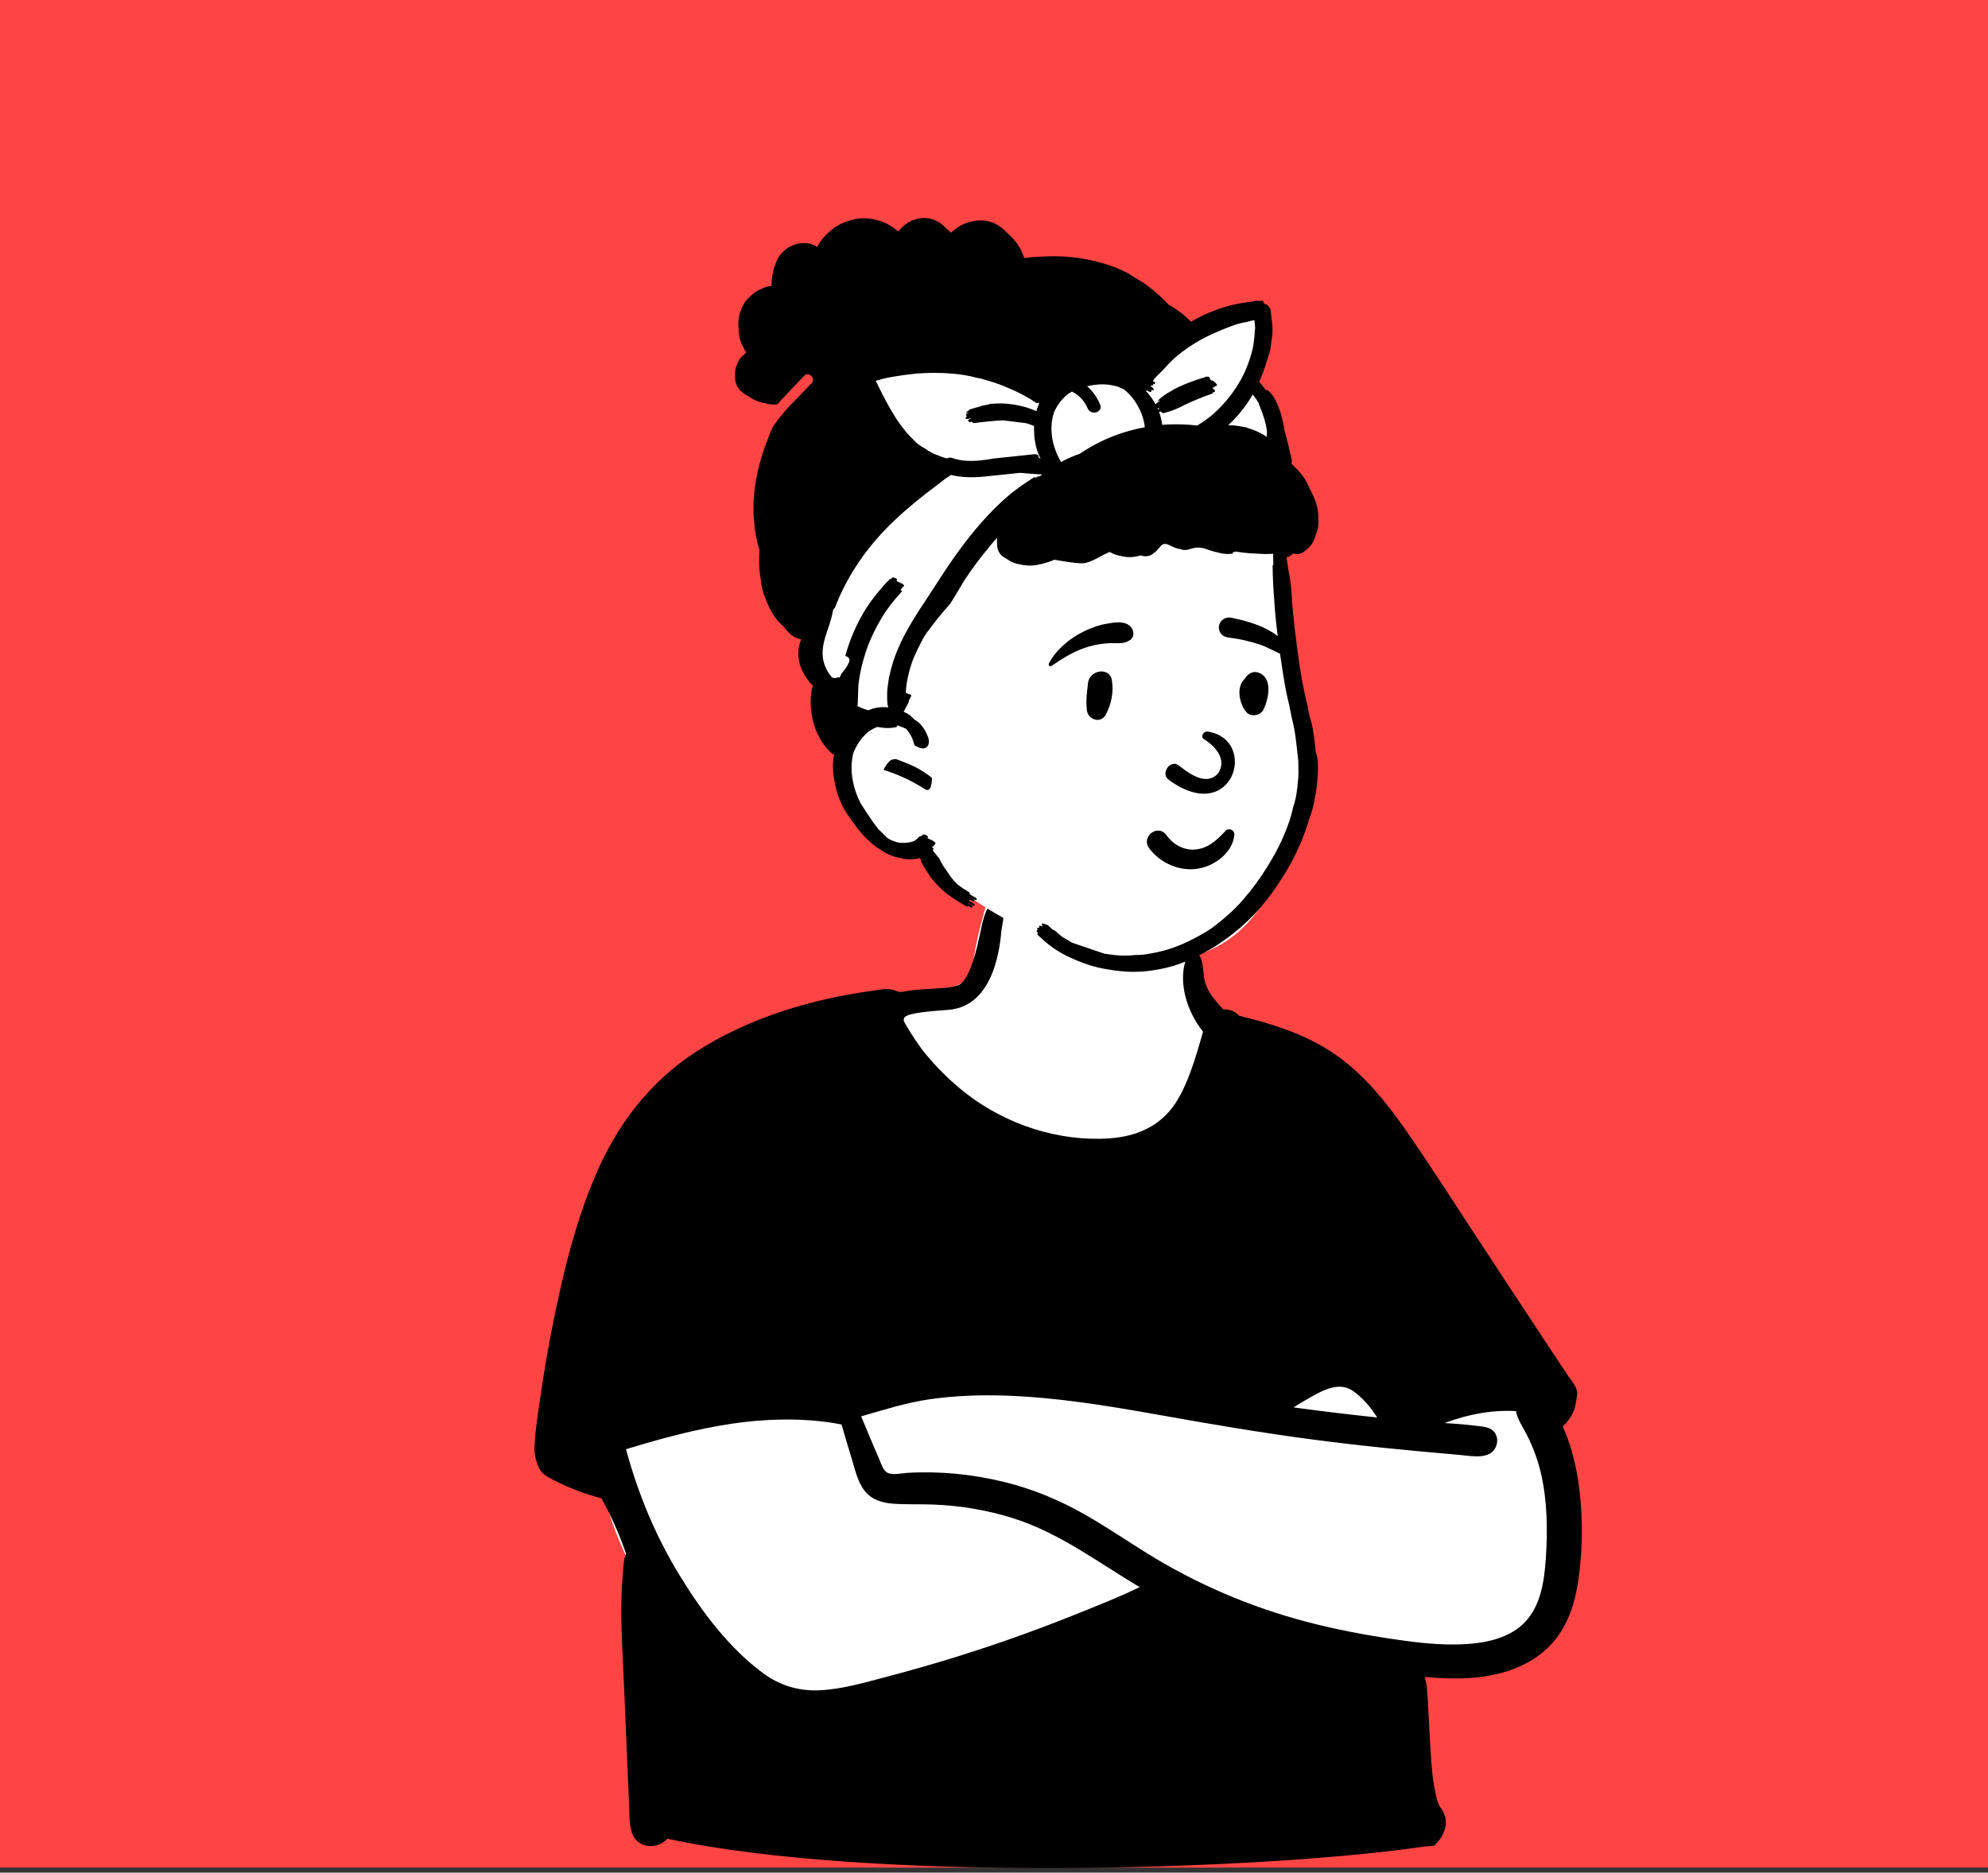 <svg width="398" height="375" viewBox="0 0 398 375" fill="none" xmlns="http://www.w3.org/2000/svg">
<rect x="0" y="0" width="398" height="375" fill="#333333" stroke="none"/>
<rect width="398" height="374" fill="#FF4444"/>
<path fill-rule="evenodd" clip-rule="evenodd" d="M269.395 238.523C267.11 237.712 264.908 236.776 262.901 235.399C257.117 231.117 253.345 224.671 249.781 218.565C244.761 209.683 241.185 200.219 238.713 190.346C237.65 186.105 237.289 181.187 234.876 177.426C229.405 169.552 213.362 170.572 204.843 171.954C199.138 172.958 197.959 179.308 196.663 184.007C195.584 187.912 194.878 191.86 194.285 195.862C192.875 196.784 191.283 197.533 189.765 198.186C173.224 203.231 170.317 212.584 164 227.031C153.329 248.03 124.375 256.252 120.001 281.104C117.184 297.511 125.197 312.947 133.458 326.586C141.153 341.485 151.894 348.635 169 345.116C185.045 341.536 200.465 335.547 216.227 330.919C223.861 329.052 231.484 324.196 239.514 325.889C256.062 329.585 273.063 331.323 290.021 330.844C313.831 331.801 313.827 309.071 311.383 291.468C309.672 264.074 295.781 246.484 269.395 238.523Z" fill="white"/>
<path fill-rule="evenodd" clip-rule="evenodd" d="M270.727 278.454C272.711 279.767 274.379 281.757 275.719 283.851C270.127 283.269 264.544 282.598 258.974 281.834C259.703 281.368 260.439 280.912 261.192 280.481C263.939 278.933 267.66 276.426 270.727 278.454ZM177.818 294.991C176.794 294.59 176.397 293.027 175.998 292.131C174.746 289.321 173.603 286.464 172.414 283.627C176.928 282.34 181.318 280.912 185.994 280.226C191.023 279.489 196.125 279.31 201.2 279.476C211.478 279.811 221.662 281.492 231.768 283.294C241.861 285.094 251.955 286.823 262.119 288.18C272.078 289.51 282.068 290.483 292.076 291.337C294.021 291.503 297.263 292.202 298.827 290.672C300.065 289.459 300.105 287.223 298.556 286.237C297.591 285.623 296.193 285.614 295.09 285.472C293.701 285.293 292.307 285.174 290.91 285.082C290.341 285.044 289.772 285.01 289.203 284.975C293.773 283.251 298.546 282.311 303.5 282.573C303.781 284.276 305.043 286.028 305.734 287.432C306.94 289.884 307.881 292.365 308.498 295.031C309.788 300.603 309.845 306.386 309.48 312.07C309.145 316.808 308.426 322.05 304.711 325.406C301.898 327.947 297.929 328.887 294.247 329.183C289.967 329.527 285.621 329.16 281.378 328.586C275.426 327.781 269.446 326.716 263.611 325.289C252.309 322.526 241.477 318.129 231.483 312.167C226.609 309.26 221.958 305.989 217.018 303.192C211.983 300.342 206.626 298.131 201.001 296.759C194.706 295.222 188.125 294.566 181.655 294.945C180.533 295.011 178.91 295.419 177.818 294.991ZM170.524 292.138C171.185 294.286 171.691 296.737 173.103 298.542C174.502 300.33 176.612 300.961 178.797 301.12C181.433 301.311 184.099 301.189 186.74 301.287C192.157 301.488 197.5 302.368 202.679 303.983C207.505 305.488 211.984 307.835 216.3 310.439C220.29 312.847 224.163 315.432 228.155 317.833C227.093 318.32 226.042 318.847 224.986 319.306C222.771 320.269 220.543 321.197 218.304 322.102C213.889 323.887 209.456 325.629 204.977 327.247C195.946 330.509 186.767 333.36 177.477 335.788C173.046 336.946 168.552 338.299 163.949 338.491C159.868 338.662 156.087 337.508 152.795 335.08C145.967 330.044 140.535 322.776 136.143 315.606C133.534 311.347 131.258 306.871 129.375 302.244C128.422 299.904 127.558 297.528 126.781 295.124C126.416 293.995 126.07 292.86 125.743 291.72C125.599 291.219 125.461 290.716 125.324 290.212C132.306 288.081 139.371 286.157 146.601 285.089C150.462 284.518 154.374 284.229 158.277 284.271C160.214 284.292 162.15 284.397 164.077 284.597C165.114 284.705 166.147 284.843 167.176 285.015C167.601 285.085 168.038 285.19 168.476 285.267C169.145 287.561 169.82 289.854 170.524 292.138ZM314.849 283.015C315.225 282.254 315.384 281.505 315.518 280.676C315.621 280.043 315.894 279.153 315.655 278.332C315.387 277.413 314.658 276.59 314.135 275.806C313.557 274.939 312.979 274.072 312.403 273.204C311.249 271.469 310.098 269.732 308.948 267.994C304.255 260.896 299.594 253.777 294.925 246.663C290.782 240.35 286.709 233.98 282.439 227.752C278.789 222.426 274.809 217.188 269.813 213.045C263.494 207.808 255.971 205.341 248.113 203.416C247.255 202.525 246.108 202.038 244.883 202.137C243.152 200.173 241.776 198.801 241.152 196.303C240.853 195.106 240.947 191.744 239.782 191.037C238.398 190.196 237.676 191.309 237.294 192.563C236.018 196.76 237.483 202.403 240.855 206.608C239.434 211.519 237.551 218.5 234.191 222.434C230.593 226.648 225.617 227.959 220.249 228.045C210.011 228.21 199.784 224.404 191.975 217.807C189.601 215.802 187.397 213.563 185.402 211.181C183.907 209.394 182.137 206.637 180.967 204.553C180.967 203.74 180.008 202.891 189.767 202.235C199.526 201.578 200.266 188.211 200.483 186.391C200.66 184.914 201.41 182.621 200.369 181.416C199.927 180.905 199.021 180.822 198.461 181.17C197.405 181.826 197.059 183.503 196.727 184.642C196.262 186.238 194.742 196.141 191.861 197.287C190.513 197.824 188.966 197.834 187.54 197.933C185.779 198.056 184.014 198.146 182.259 198.351C181.612 198.427 180.906 198.636 180.268 198.643C179.853 198.646 179.424 198.445 179.023 198.303C177.668 197.824 176.314 198.183 174.918 198.371C162.576 200.03 149.868 203.817 139.341 210.631C130.063 216.637 123.526 225.274 119.212 235.373C114.811 245.679 112.289 256.823 110.175 267.794C109.466 271.47 108.848 275.163 108.317 278.869C107.803 282.45 107.161 286.11 107.007 289.727C106.946 291.158 107.288 292.488 107.814 293.795C108.407 295.266 109.807 295.846 111.15 296.533C114.099 298.042 117.209 299.212 120.414 300.041C122.371 303.604 124.019 307.306 125.343 311.148C124.852 312.122 124.841 313.575 124.747 314.522C124.513 316.878 124.412 319.247 124.391 321.614C124.349 326.359 124.634 331.098 124.858 335.836C125.085 340.64 125.838 359.597 125.961 361.912C126.056 363.71 125.928 366.226 126.875 367.822C128.33 370.276 131.922 370.194 133.585 368.204C174.918 377.093 252.612 374.416 283.903 369.943C287.974 369.361 286.695 370.007 287.731 368.978C288.508 368.205 289.169 366.882 289.384 365.818C289.671 364.399 289.208 363.114 288.395 361.966C287.541 360.758 287.386 358.803 287.068 357.367C286.318 353.972 285.945 339.066 285.595 337.414C285.486 336.899 285.38 336.355 285.252 335.81C290.992 336.354 296.973 336.354 302.433 334.434C305.53 333.345 308.418 331.634 310.641 329.192C313.332 326.234 314.83 322.511 315.6 318.625C316.593 313.614 316.804 308.423 316.609 303.329C316.338 297.308 315.34 291.203 312.862 285.675C313.678 284.918 314.361 284.004 314.849 283.015Z" fill="black"/>
<path fill-rule="evenodd" clip-rule="evenodd" d="M186.572 67.969C203.092 67.065 217.728 62.413 229.356 72.825C229.356 72.825 248.168 58.743 251.306 64.107C253.41 67.701 250.493 72.525 251.275 76.96C256.374 85.674 256.086 100.423 256.374 103.88C257.101 112.592 261.678 145.377 261.678 153.162C261.678 157.136 258.41 167.543 256.374 173.335C251.844 186.226 243.195 192.796 229.012 192.796C214.829 192.796 191.68 180.914 184.256 170.364C183.605 169.439 179.397 172.137 174.996 167.458C170.229 162.388 167.584 152.72 167.584 146.957C167.584 139.643 162.868 134.571 163.417 125.21C164.642 104.303 168.895 68.936 186.572 67.969Z" fill="white"/>
<path fill-rule="evenodd" clip-rule="evenodd" d="M184.726 43.662C184.941 43.649 185.159 43.659 185.377 43.681C185.615 43.691 185.854 43.715 186.092 43.762C187.306 43.996 188.389 44.64 189.228 45.546C189.251 45.57 189.27 45.596 189.291 45.62C189.684 45.917 190.048 46.253 190.376 46.611C190.434 46.555 190.489 46.5 190.549 46.445C190.722 46.292 190.903 46.148 191.092 46.012C191.881 45.333 192.808 44.839 193.805 44.558L193.941 44.521C193.967 44.514 193.994 44.508 194.02 44.503C194.728 44.267 195.472 44.146 196.222 44.148C197.119 44.119 198.018 44.267 198.857 44.613C199.85 45.026 200.715 45.678 201.442 46.461C201.919 46.85 202.335 47.278 202.776 47.749C203.686 48.723 204.404 49.864 204.857 51.12C204.92 51.296 204.975 51.477 205.025 51.659C206.134 51.53 207.248 51.438 208.362 51.393C209.613 51.317 210.863 51.291 212.117 51.333C215.569 51.446 218.946 52.056 222.215 53.172C222.87 53.367 223.507 53.614 224.121 53.919C225.083 54.302 225.992 54.791 226.85 55.382L227.58 55.816C227.947 56.035 228.314 56.256 228.669 56.483C229.516 57.028 230.318 57.637 231.078 58.294C231.881 58.943 232.638 59.65 233.359 60.391C233.555 60.592 233.744 60.795 233.93 60.999C235.592 61.898 237.068 63.049 238.445 64.422C239.537 63.792 240.668 63.221 241.835 62.714C243.038 62.191 244.566 61.652 245.827 61.298C246.96 60.98 248.079 60.762 249.214 60.601C249.731 60.512 250.25 60.441 250.772 60.38L250.751 60.389C251.118 60.349 251.482 60.315 251.852 60.283L251.841 60.281C251.998 60.268 252.158 60.254 252.316 60.244L252.698 60.213C252.814 60.202 252.981 60.472 252.992 60.567L253.005 60.664C253.092 60.762 253.17 60.87 253.225 60.935C253.293 60.93 253.362 60.925 253.43 60.922C253.634 60.904 253.87 61.269 253.991 61.408L254.1 61.536C254.224 61.686 254.348 61.859 254.368 62.047C254.502 63.137 254.628 64.23 254.743 65.323C254.788 66.151 254.743 66.971 254.607 67.783C254.505 68.572 254.4 69.36 254.295 70.146C254.127 70.698 253.962 71.25 253.797 71.801C253.731 72.012 253.658 72.219 253.587 72.427C253.168 73.813 252.676 75.163 252.091 76.471C252.518 76.944 252.916 77.435 253.287 77.942C253.375 78.033 253.464 78.124 253.548 78.219C253.571 78.182 253.605 78.148 253.642 78.129C253.768 78.074 253.86 78.14 253.938 78.248C254.764 79.038 255.364 79.961 255.737 81.014L255.969 81.564C256.007 81.656 256.045 81.748 256.083 81.84C256.379 82.639 256.607 83.459 256.796 84.289C256.965 84.942 257.086 85.604 257.164 86.274C257.73 88.18 258.178 90.129 258.6 92.053C258.667 92.356 258.635 92.626 258.539 92.856L258.786 93.097L259.208 93.519C259.916 94.227 260.64 94.972 261.166 95.815C261.711 96.69 262.112 97.625 262.558 98.553L262.654 98.75L262.85 99.145C263.063 99.577 263.164 99.816 263.352 100.337C263.664 101.207 263.832 102.082 263.911 103.005C264.026 104.347 264.01 105.811 263.423 107.059C263.421 107.07 263.415 107.078 263.41 107.086C263.143 108.292 262.482 109.411 261.478 110.126C261.263 110.329 261.032 110.51 260.786 110.654C260.194 111.002 259.651 111.033 259.006 110.872L258.925 110.851C258.843 110.83 258.77 110.812 258.699 110.796C258.804 110.883 258.856 110.986 258.699 111.059C258.547 111.132 258.411 111.175 258.282 111.19C258.337 111.261 258.343 111.337 258.227 111.401C257.976 111.535 257.771 111.577 257.561 111.54L257.605 111.905C257.949 114.67 258.257 115.216 258.526 118.186C258.704 121.226 258.987 124.259 259.378 127.278L259.513 128.376C259.944 131.853 260.429 135.356 261.171 138.778C261.546 140.273 261.869 141.779 262.141 143.295C262.527 144.449 262.797 145.628 262.946 146.832C263.164 148.057 263.313 149.292 263.4 150.537C263.701 151.334 263.848 152.143 263.84 152.968C263.879 154.077 263.843 155.184 263.725 156.285C263.659 157.43 263.502 158.565 263.253 159.69C263.03 161.233 262.624 162.723 262.042 164.168C261.575 165.782 261.003 167.364 260.353 168.911C259.344 171.308 258.125 173.534 256.738 175.728C255.438 177.786 254.043 179.767 252.449 181.609C250.389 183.99 248.04 186.171 245.465 188.011C243.997 189.099 242.448 190.076 240.828 190.912C238.846 191.937 236.833 192.859 234.686 193.482C233.346 193.871 231.983 194.139 230.604 194.344C227.896 194.746 225.091 194.685 222.367 194.215C220.61 193.979 218.883 193.569 217.25 192.983C215.907 192.499 214.628 191.945 213.349 191.319C212.691 191.001 212.056 190.633 211.448 190.221C210.426 189.556 209.469 188.805 208.577 187.974C208.286 187.724 208.003 187.469 207.725 187.201C207.592 187.083 207.665 186.907 207.82 186.865L207.867 186.86C207.807 186.805 207.744 186.749 207.683 186.692C207.67 186.681 207.66 186.668 207.649 186.655C207.621 186.628 207.589 186.602 207.563 186.576C207.461 186.487 207.563 186.287 207.652 186.24C207.686 186.221 207.731 186.219 207.78 186.224C207.77 186.213 207.762 186.205 207.752 186.198C207.741 186.19 207.739 186.169 207.741 186.148L207.702 186.116C207.568 185.998 207.636 185.825 207.794 185.78C207.87 185.756 207.997 185.768 208.129 185.797L208.179 185.809L208.09 185.724C207.933 185.588 207.982 185.435 208.176 185.388C208.321 185.397 208.464 185.417 208.605 185.451L208.711 185.48C208.764 185.493 208.813 185.509 208.866 185.525C208.777 185.443 208.688 185.365 208.601 185.283C208.515 185.207 208.606 184.989 208.685 184.944C208.792 184.884 209.002 184.968 209.099 185.039C209.338 185.065 209.652 185.17 209.768 185.27C210.085 185.575 210.413 185.866 210.745 186.15C210.947 186.213 211.139 186.297 211.285 186.423C211.663 186.786 212.056 187.128 212.457 187.459L212.762 187.669C212.813 187.704 212.865 187.738 212.916 187.772C213.493 188.111 214.07 188.447 214.644 188.786C216.749 189.501 218.854 190.216 220.956 190.928L221.234 191.012L223.277 191.264C224.619 191.406 225.964 191.398 227.306 191.243C228.313 191.256 229.311 191.156 230.294 190.951C231.964 190.667 233.603 190.25 235.197 189.666C237.032 188.996 238.78 188.113 240.487 187.162C241.101 186.818 241.704 186.452 242.296 186.066C242.487 185.93 242.679 185.79 242.87 185.648C244.131 184.7 245.337 183.688 246.498 182.618C247.044 182.116 247.568 181.594 248.074 181.052C248.147 180.973 248.218 180.897 248.289 180.818C248.774 180.287 249.243 179.738 249.691 179.171L250.119 178.687C251.844 176.535 253.377 174.22 254.756 171.836C256.125 169.474 257.252 166.988 258.149 164.415C258.437 163.498 258.689 162.568 258.898 161.627C259.286 160.497 259.541 159.338 259.659 158.156C259.698 157.924 259.729 157.693 259.761 157.462L259.779 157.097C259.782 157.036 259.784 156.976 259.784 156.915C259.837 156.548 259.881 156.179 259.916 155.811C259.937 155.441 259.95 155.07 259.952 154.7L259.923 152.427C259.916 152.356 259.908 152.283 259.902 152.209L259.845 151.707C259.719 150.671 259.622 149.633 259.496 148.598C259.496 148.593 259.496 148.585 259.493 148.577C259.446 148.191 259.396 147.802 259.339 147.413C259.31 147.182 259.273 146.95 259.239 146.719L259.174 146.315C259.052 145.611 258.904 144.913 258.725 144.222L258.647 143.926L258.191 141.626L257.677 139.364C257.344 137.847 257.066 136.321 256.846 134.781C256.447 132.326 256.106 129.869 255.81 127.402C255.794 127.283 255.779 127.162 255.766 127.044C255.464 124.756 255.247 122.459 255.105 120.154C254.914 117.884 254.803 115.608 254.775 113.33C254.772 113.227 254.84 113.143 254.921 113.096L254.914 112.658C254.904 112.27 254.898 112.735 254.894 112.293L254.889 111.078C254.89 110.977 254.89 110.906 254.893 110.901C253.492 110.998 252.55 110.919 251.197 110.847L250.968 110.836C249.728 110.778 248.496 110.641 247.272 110.436C247.266 110.499 247.225 110.544 247.154 110.557C247.028 110.562 246.91 110.562 246.789 110.565L246.834 110.736C246.837 110.823 246.797 110.878 246.713 110.901L246.364 110.917C245.897 110.937 245.428 110.946 244.965 110.883C244.548 110.828 244.142 110.73 243.738 110.615C243.489 110.573 243.235 110.515 242.975 110.441C242.309 110.25 241.648 109.992 240.98 109.787C240.298 109.643 239.606 109.595 238.883 109.769C238.117 109.95 237.47 110.278 236.667 110.079C236.508 110.04 236.353 109.979 236.198 109.916L236.055 109.906C236.031 109.904 236.006 109.901 235.981 109.897C235.144 109.777 234.4 109.246 233.603 108.962C233.325 108.894 233.049 108.911 232.779 109.024L232.712 109.054L232.447 109.251C232.34 109.377 232.235 109.504 232.13 109.632L231.975 109.824C231.689 110.179 231.385 110.497 231.015 110.728C230.57 111.14 230.04 111.382 229.408 111.398C229.049 111.408 228.693 111.332 228.347 111.222C227.041 111.627 225.644 111.708 224.341 111.314C223.824 111.235 223.318 111.096 222.833 110.878C222.605 110.775 222.377 110.654 222.157 110.52C221.237 110.909 220.367 111.427 219.478 111.874L219.278 111.975C218.37 112.428 217.365 112.87 216.337 112.804C215.042 112.72 213.771 112.547 212.502 112.328C212.491 112.328 212.478 112.326 212.468 112.323L212.293 112.294L211.658 112.182L211.147 112.087L210.885 112.187C208.784 112.984 206.481 113.606 204.37 113.048C203.45 112.935 202.587 112.625 201.809 112.097C201.782 112.079 201.756 112.06 201.73 112.039C201.607 111.976 201.491 111.905 201.389 111.829L201.367 111.812L201.347 111.795L201.337 111.789C200.186 111.259 199.525 110.129 199.641 108.862C199.57 108.46 199.572 108.066 199.651 107.646C199.276 108.089 198.893 108.529 198.505 108.965C197.086 110.677 195.696 112.425 194.409 114.244L194.114 114.665C193.406 115.666 192.748 116.701 192.14 117.768C191.524 118.822 190.892 119.865 190.24 120.895C189.391 121.836 188.57 122.798 187.779 123.785L187.442 124.209L186.305 125.709C185.5 126.666 184.831 127.712 184.304 128.847C183.872 129.654 183.473 130.476 183.114 131.32C182.999 131.575 182.889 131.832 182.781 132.09C182.412 133.096 182.1 134.121 181.856 135.18C181.66 135.946 181.519 136.723 181.436 137.511L181.41 137.774C181.379 138.084 181.355 138.394 181.342 138.704C181.418 138.749 181.481 138.793 181.528 138.838L181.719 138.907L181.874 138.953C182.115 139.028 182.532 139.183 182.433 139.374L181.927 140.341C181.979 140.397 182.003 140.454 181.969 140.518C181.63 141.166 181.29 141.815 180.949 142.465C180.938 142.488 180.92 142.507 180.902 142.52C181.193 142.654 181.476 142.801 181.746 142.961C182.273 143.277 182.661 143.642 183.02 144.068C183.397 144.294 183.754 144.541 184.089 144.824C184.504 145.261 184.865 145.739 185.172 146.257C185.455 146.745 185.686 147.255 185.864 147.789C185.943 148.07 185.98 148.361 185.977 148.658C185.66 150.903 183.098 149.365 183.049 149.168C182.697 147.812 182.294 146.956 181.387 145.947L181.363 145.931C180.839 145.699 180.32 145.471 179.777 145.292C179.696 145.308 179.612 145.319 179.528 145.332C179.622 145.466 179.575 145.597 179.384 145.621C178.558 145.784 177.724 145.828 176.885 145.757L175.611 145.576C175.083 145.779 174.578 146.04 174.102 146.351L173.944 146.456L173.915 146.477C172.686 147.468 171.737 148.785 171.086 150.219C171.029 150.347 170.973 150.476 170.92 150.607L170.843 150.803L170.837 150.813C169.988 154.159 170.746 157.832 172.298 160.867C173.144 162.226 174.028 163.558 174.951 164.864L175.847 166.039C176.377 166.539 176.896 167.051 177.402 167.576C177.48 167.656 177.564 167.734 177.648 167.81C177.916 167.986 178.188 168.142 178.466 168.273C178.574 168.31 178.684 168.344 178.794 168.373C179.329 168.63 179.89 168.767 180.479 168.783C181.259 168.835 182.015 168.743 182.746 168.51L182.891 168.462L182.999 168.423C183.397 168.168 183.767 167.85 184.118 167.477C184.197 167.395 184.344 167.395 184.511 167.44C184.603 167.345 184.695 167.245 184.781 167.138C184.842 167.072 184.936 167.07 185.01 167.119C185.259 167.091 185.932 167.474 185.757 167.676C185.728 167.724 185.691 167.766 185.66 167.81C185.778 167.871 185.896 167.939 186.001 168.01C186.551 168.163 187.364 168.714 187.298 168.88L187.29 168.893C187.163 169.134 186.997 169.337 186.793 169.498L186.724 169.55L186.569 169.658C186.787 169.795 186.97 169.952 186.879 170.062C186.837 170.144 186.792 170.223 186.74 170.294C187.185 170.846 187.629 171.403 188.069 171.96C188.509 172.917 189.055 173.81 189.705 174.638C190.247 175.536 190.9 176.343 191.663 177.063C191.726 177.126 191.792 177.187 191.854 177.247C192.416 177.663 193.005 178.053 193.617 178.428L193.881 178.587C194.02 178.671 194.253 178.776 194.143 178.979C194.13 179.005 194.114 179.026 194.096 179.042C194.481 179.294 194.88 179.533 195.291 179.754L195.33 179.778C195.486 179.878 195.697 180.058 195.475 180.206C195.286 180.332 194.785 179.99 194.549 179.833C194.505 179.833 194.452 179.82 194.4 179.804C194.479 179.846 194.556 179.892 194.635 179.936L194.754 180.001C194.846 180.056 195.297 180.356 194.982 180.482C194.827 180.495 194.686 180.456 194.555 180.366C194.4 180.29 194.248 180.209 194.099 180.124C194.151 180.206 194.151 180.287 194.02 180.34C193.975 180.343 193.931 180.34 193.886 180.335C194.196 180.532 194.513 180.716 194.84 180.889L194.893 180.922C195.032 181.012 195.253 181.184 195.092 181.331C194.911 181.494 194.413 181.147 194.285 181.068L193.902 180.839C193.873 180.852 193.842 180.858 193.808 180.861C193.923 180.932 194.03 181.008 194.148 181.076L194.309 181.163C194.51 181.275 194.794 181.458 194.691 181.641C194.588 181.822 194.282 181.673 194.085 181.555L193.872 181.424C193.863 181.418 193.854 181.412 193.844 181.407L193.836 181.438C193.834 181.444 193.832 181.449 193.829 181.454C193.73 181.626 193.483 181.513 193.312 181.414L193.176 181.331C192.943 181.191 192.713 181.052 192.485 180.911L192.143 180.7H192.138C190.955 179.988 189.862 179.279 188.832 178.364C188.216 177.817 187.642 177.239 187.096 176.622C186.001 175.384 185.185 173.968 184.399 172.522C184.386 172.498 184.404 172.438 184.435 172.372C184.349 172.194 184.265 172.012 184.181 171.826C183.374 172.052 182.472 172.118 181.641 172.062C181.195 172.033 180.755 171.954 180.317 171.836C178.92 171.642 177.572 171.003 176.408 170.238C176.335 170.191 176.269 170.139 176.201 170.092C175.721 169.821 175.265 169.506 174.833 169.145C173.989 168.446 173.184 167.668 172.452 166.856C171.923 166.226 171.422 165.571 170.953 164.893C170.476 164.223 169.993 163.553 169.511 162.883C168.171 160.781 167.314 158.361 166.981 155.888C166.819 154.976 166.735 154.053 166.753 153.134C166.766 152.469 166.839 151.796 166.968 151.126C166.892 151.052 166.816 150.979 166.74 150.903C166.698 150.976 166.656 151.029 166.63 151.002L166.029 150.399C165.603 149.969 165.317 149.652 164.826 148.955C164.045 147.844 163.463 146.622 163.03 145.334C162.718 144.415 162.511 143.369 162.43 142.357C162.404 142.189 162.378 142.018 162.357 141.844C162.189 140.475 162.344 139.164 162.551 137.813C162.564 137.724 162.608 137.669 162.669 137.64C162.684 137.533 162.702 137.423 162.72 137.313C160.983 135.471 159.733 133.25 159.835 130.568C159.867 129.723 160.04 128.89 160.371 128.112L160.411 128.024C158.961 127.801 157.812 126.78 156.948 125.515C156.871 125.454 156.797 125.393 156.726 125.332C155.181 124.01 154.11 122.137 153.377 120.16C152.852 119.011 152.504 117.784 152.356 116.511C152.346 116.42 152.34 116.33 152.331 116.24C151.973 114.227 151.882 112.194 152.047 110.191C151.687 108.952 151.395 107.691 151.194 106.4C151.1 105.785 151.034 105.17 150.984 104.555L150.979 104.521L150.971 104.41L150.949 104.135C150.946 104.089 150.942 104.043 150.94 103.998C150.497 98.369 151.752 92.829 153.829 87.616C154.01 87.147 154.196 86.679 154.389 86.215L154.593 85.731C156.678 82.362 159.807 79.637 162.458 76.759C163.372 75.766 161.893 74.276 160.975 75.272C159.214 77.184 157.325 79.016 155.619 80.981C155.317 81.003 155.016 81.011 154.715 80.996C154.19 80.97 153.682 80.886 153.189 80.752C151.959 80.57 150.84 80.074 149.823 79.343C148.462 78.707 147.301 77.509 147.186 75.945C147.173 75.788 147.175 75.633 147.186 75.478C147.06 74.713 147.173 73.912 147.492 73.173C147.547 72.971 147.618 72.771 147.707 72.574C147.967 71.988 148.394 71.426 148.916 71.044C148.929 71.037 148.939 71.031 148.95 71.023C149.005 70.966 149.057 70.908 149.118 70.856C149.207 70.774 149.301 70.698 149.401 70.627C149.047 70.043 148.727 69.444 148.454 68.805C148.158 68.112 148.006 67.408 147.922 66.664C147.888 66.369 147.875 66.078 147.87 65.786C147.854 65.652 147.844 65.515 147.833 65.379C147.768 64.338 147.888 63.258 148.276 62.286C148.305 62.212 148.342 62.139 148.376 62.062C148.449 61.842 148.53 61.621 148.63 61.405C149.018 60.578 149.569 59.876 150.248 59.3C150.615 58.93 151.026 58.602 151.475 58.323C151.739 58.157 152.041 58.01 152.358 57.889C152.924 57.59 153.65 57.316 154.24 57.296C154.311 57.293 154.374 57.301 154.442 57.301C154.497 55.792 154.691 54.15 155.286 52.783C155.632 51.793 156.151 50.913 156.933 50.279C157.386 49.805 157.944 49.42 158.641 49.168L158.765 49.125L158.812 49.112C159.439 48.807 160.115 48.687 160.81 48.689C161.62 48.647 162.446 48.8 163.151 49.173C163.298 49.252 163.455 49.349 163.604 49.454C163.717 49.228 163.843 48.999 163.987 48.771C164.493 47.959 165.104 47.252 165.812 46.608C165.896 46.532 165.987 46.463 166.077 46.39C166.42 46.077 166.784 45.788 167.162 45.526C167.977 44.958 168.871 44.535 169.81 44.261C170.893 43.86 172.037 43.673 173.18 43.713L173.417 43.723C173.469 43.728 173.522 43.73 173.572 43.733C174.707 43.807 175.826 44.085 176.896 44.506C178.005 44.945 178.943 45.609 179.816 46.371C180.021 46.088 180.254 45.819 180.54 45.567C180.621 45.497 180.708 45.433 180.789 45.367C180.852 45.304 180.917 45.244 180.985 45.184C181.297 44.908 181.628 44.669 181.99 44.456C182.396 44.217 182.834 44.051 183.287 43.949C183.749 43.791 184.234 43.694 184.726 43.662ZM179.339 151.996C179.386 151.993 181.814 152.906 183.023 153.496L183.083 153.525C184.477 154.219 185.149 154.718 186.402 155.609C186.486 155.67 186.572 155.762 186.572 155.851C186.572 157.148 186.258 158.735 185.17 158.032C185.012 157.93 184.854 157.831 184.694 157.733L184.454 157.588L184.446 157.591C184.449 157.591 184.451 157.588 184.454 157.585C182.084 156.137 179.58 155.002 176.938 154.19C176.757 154.124 178.096 152.096 178.466 152.209C178.254 152.125 179.304 151.998 179.339 151.996ZM204.24 94.686C202.664 94.855 201.088 95.021 199.512 95.184C198.508 95.3 197.501 95.402 196.495 95.489C194.982 95.602 193.469 95.62 191.962 95.413C191.427 95.339 190.903 95.234 190.384 95.105C190.03 95.365 189.663 95.61 189.288 95.844L185.125 99.036C182.333 101.236 179.601 103.567 177.142 106.14C172.848 110.634 169.35 115.893 167.15 121.717C166.951 121.835 166.797 122.041 166.745 122.357C166.357 124.744 165.221 126.922 164.81 129.299C164.406 131.641 164.944 133.632 166.411 135.488C166.724 135.885 167.366 135.864 167.76 135.596C167.851 135.776 168.248 135.769 168.387 134.972C169.04 134.264 169.598 133.522 169.976 132.603C170.254 131.926 169.786 131.456 169.218 131.364C169.454 130.513 169.72 129.669 170.019 128.834C170.906 126.353 172.033 123.983 173.451 121.76C174.699 119.804 176.143 118.102 177.695 116.393C177.714 116.37 177.745 116.362 177.779 116.357L178.102 115.999C178.146 115.949 178.238 115.955 178.34 115.981C178.437 115.878 178.532 115.773 178.631 115.671C178.728 115.566 178.836 115.597 178.896 115.681C179.061 115.645 179.363 115.823 179.454 115.881C179.612 115.986 179.662 116.104 179.528 116.254C179.504 116.281 179.481 116.307 179.457 116.33C179.638 116.407 179.816 116.509 179.955 116.609C180.44 116.717 181.122 117.169 181.004 117.303C180.755 117.563 180.514 117.829 180.275 118.099C180.485 118.246 180.621 118.391 180.566 118.454C179.544 119.534 178.6 120.677 177.735 121.888C177.077 122.792 176.482 123.733 175.949 124.713C175.158 126.101 174.487 127.528 173.892 128.994C173.808 129.218 173.726 129.441 173.648 129.664C172.777 132.105 172.127 134.639 171.852 137.219L171.84 137.393C171.789 138.323 171.769 140.812 171.674 141.406C172.253 141.692 172.856 141.936 173.483 142.136C173.601 142.17 173.721 142.202 173.842 142.231C173.91 142.202 173.981 142.178 174.051 142.157C174.628 141.923 175.231 141.755 175.847 141.674C176.262 141.619 176.676 141.599 177.088 141.611L177.265 141.618C177.449 141.624 177.63 141.637 177.813 141.655C177.803 141.55 177.798 141.448 177.79 141.342C177.737 141.308 177.698 141.261 177.695 141.198C177.572 140.015 177.57 138.833 177.688 137.65C177.766 137.033 177.858 136.418 177.958 135.803C178.06 135.298 178.178 134.802 178.306 134.305C178.647 132.913 179.101 131.554 179.651 130.224C181.219 126.432 183.465 123.013 185.725 119.613C187.374 117.13 188.934 114.591 190.641 112.149C192.093 110.071 193.619 108.024 195.247 106.079C196.872 104.137 198.589 102.269 200.443 100.54C200.742 100.264 201.043 99.996 201.35 99.73C203.106 98.154 205.015 96.858 207.002 95.586C207.078 95.536 207.214 95.592 207.327 95.686L207.648 95.488C207.701 95.456 207.755 95.423 207.809 95.392C207.859 95.36 207.914 95.413 207.943 95.457C208.079 95.386 208.216 95.318 208.352 95.25C208.451 95.169 208.554 95.093 208.654 95.014C207.18 94.939 205.709 94.829 204.24 94.686ZM222.721 77.167C221.531 76.928 220.335 76.894 219.134 77.073C218.631 77.147 218.131 77.235 217.634 77.343C218.762 78.328 219.668 79.589 220.257 81.041C220.893 82.61 218.356 83.286 217.729 81.74C217.124 80.248 215.979 79.104 214.597 78.418C214.298 78.585 214.008 78.767 213.731 78.967C213.37 79.262 213.029 79.58 212.709 79.929C212.012 80.689 211.372 81.703 210.953 82.707C210.79 83.254 210.669 83.816 210.593 84.394C210.578 84.525 210.562 84.659 210.549 84.793C210.29 87.513 211.066 90.159 212.401 92.5L212.453 92.501C213.644 91.854 214.891 91.308 216.175 90.864C217.202 90.17 218.269 89.529 219.368 88.948C221.703 87.713 224.169 86.761 226.711 86.11L227.004 86.036C227.603 85.883 228.207 85.748 228.814 85.63L229.178 85.561H229.183L229.144 85.169C228.939 83.632 228.339 82.205 227.563 80.886C226.981 79.89 226.103 78.87 225.127 78.056L225.122 78.053C224.679 77.801 224.214 77.592 223.735 77.419L223.554 77.356L222.721 77.167ZM190.764 74.831C188.289 74.597 185.814 74.621 183.34 74.823C181.722 74.984 180.115 75.207 178.516 75.491C177.433 75.677 176.372 75.94 175.328 76.266L175.925 77.476C176.922 79.491 177.944 81.492 179.148 83.395C179.769 84.376 180.443 85.309 181.177 86.205C181.672 86.846 182.218 87.44 182.815 87.986C182.973 88.178 183.14 88.36 183.311 88.535C183.856 89.003 184.443 89.413 185.086 89.752C185.601 90.128 186.138 90.457 186.699 90.745L186.91 90.851L188.876 91.608C188.981 91.637 189.087 91.667 189.194 91.695L189.353 91.737L189.652 91.799L189.877 91.677C189.914 91.657 189.952 91.637 189.991 91.618C190.053 91.584 190.098 91.65 190.111 91.697C190.116 91.716 190.109 91.742 190.095 91.768L190.382 91.612C190.875 91.813 191.397 91.973 191.958 92.079C192.212 92.126 192.466 92.163 192.721 92.194L192.755 92.217C192.76 92.221 192.766 92.225 192.772 92.231H193.05C195.01 92.42 196.998 92.17 198.955 91.817C201.724 91.538 204.492 91.23 207.259 90.943C207.311 90.938 207.332 90.961 207.332 90.998L207.503 90.982C207.749 90.956 208.037 91.368 207.851 91.518C208.001 91.608 208.145 91.737 208.252 91.836L208.315 91.831C207.935 91.085 207.642 90.304 207.432 89.492L207.164 88.131C207.091 87.624 207.049 87.082 207.041 86.549C207.023 86.304 207.01 86.076 207.01 85.876C207.01 85.687 207.012 85.498 207.02 85.309C206.499 85.093 205.969 84.904 205.429 84.743C203.895 84.555 202.364 84.365 200.831 84.178C199.911 84.213 198.99 84.278 198.073 84.381C197.032 84.473 195.994 84.591 194.958 84.733C194.861 84.743 194.688 84.612 194.584 84.46L194.14 84.52C193.91 84.549 193.669 84.087 193.973 83.992C194.083 83.948 194.193 83.907 194.303 83.867L194.468 83.808L194.374 83.819C194.342 83.821 194.303 83.813 194.258 83.798C194.015 83.829 193.771 83.861 193.53 83.889C193.224 83.928 193.293 83.523 193.508 83.428L193.611 83.39C193.43 83.277 193.27 82.967 193.494 82.866L193.524 82.854C193.629 82.812 193.732 82.778 193.836 82.738C193.829 82.704 193.829 82.673 193.839 82.644L193.406 82.699C193.367 82.704 193.555 82.427 193.645 82.373L193.661 82.365L193.868 82.302C193.899 82.213 194.067 82.016 194.125 81.998C194.885 81.758 195.593 81.543 196.332 81.377C196.369 81.332 196.411 81.298 196.458 81.288C196.919 81.177 197.386 81.091 197.853 81.017C197.884 80.97 197.916 80.936 197.952 80.933C199.108 80.786 200.267 80.752 201.431 80.831C201.654 80.852 201.877 80.876 202.1 80.904C202.527 80.952 202.954 81.012 203.379 81.094C204.443 81.277 205.482 81.555 206.494 81.93L206.727 82.018C206.981 82.113 207.233 82.213 207.482 82.321C207.607 81.871 207.765 81.43 207.951 80.996C207.98 80.912 208.011 80.831 208.045 80.749L207.791 80.597C207.736 80.702 207.623 80.783 207.55 80.739C205.728 79.506 203.801 78.479 201.769 77.659C200.631 77.154 199.467 76.726 198.275 76.368C197.68 76.177 197.079 76.003 196.476 75.838C196.175 75.775 195.873 75.712 195.567 75.659C193.991 75.233 192.389 74.958 190.764 74.831ZM250.801 79.003C250.58 79.386 250.35 79.765 250.106 80.139C248.92 81.958 247.5 83.664 245.888 85.152C246.309 85.15 246.728 85.167 247.142 85.205C247.856 85.273 248.555 85.392 249.236 85.558C249.292 85.514 249.354 85.491 249.403 85.527L249.581 85.65C251.043 86.045 252.415 86.667 253.659 87.5L253.637 87.336C253.633 87.308 253.629 87.281 253.624 87.253C253.645 86.93 253.65 86.607 253.639 86.286C253.383 84.391 252.74 82.646 252.006 80.881C251.992 80.847 252.002 80.802 252.024 80.757C251.653 80.15 251.248 79.564 250.801 79.003ZM251.139 64.107C250.591 64.207 250.048 64.335 249.508 64.496C248.493 64.648 247.51 64.916 246.561 65.297C245.253 65.762 243.984 66.304 242.721 66.877C240.267 67.991 237.965 69.4 235.871 71.097C235.737 71.199 235.608 71.305 235.48 71.41C235.011 71.817 234.555 72.243 234.122 72.692C233.668 73.186 233.212 73.68 232.759 74.177C232.203 74.76 231.563 75.288 231.06 75.919C230.958 76.048 230.869 76.19 230.787 76.332L231.084 76.434C231.333 76.518 231.291 76.986 231.044 76.918C230.96 76.894 230.882 76.865 230.803 76.834C230.837 76.879 230.861 76.923 230.866 76.962C230.882 77.088 230.785 77.262 230.63 77.218C230.559 77.199 230.488 77.173 230.418 77.144C230.397 77.225 230.381 77.307 230.381 77.385C230.394 77.391 230.407 77.396 230.423 77.399C230.596 77.459 230.921 77.73 230.968 77.914C231.005 78.056 230.884 78.208 230.73 78.166C230.614 78.134 230.502 78.087 230.391 78.034C230.465 78.106 230.523 78.182 230.528 78.248C230.538 78.368 230.433 78.539 230.289 78.5C230.022 78.426 229.807 78.313 229.629 78.171C229.581 78.234 229.513 78.284 229.458 78.269L229.356 78.237C229.384 78.263 229.41 78.291 229.434 78.318L229.471 78.358C230.195 79.141 230.827 80.008 231.333 80.941C231.356 80.915 231.385 80.891 231.422 80.862C231.658 80.662 231.901 80.468 232.145 80.279L232.219 80.214L232.295 80.15L231.747 80.331L231.759 80.317C231.798 80.267 231.918 80.102 231.974 80.046L231.988 80.034C232.74 79.359 233.561 78.786 234.447 78.319C235.021 77.945 235.624 77.63 236.256 77.37C237.763 76.668 239.3 76.135 240.878 75.641C241.114 75.565 241.35 75.483 241.586 75.409C241.654 75.386 241.667 75.415 241.656 75.462L241.78 75.425C242 75.354 242.375 75.743 242.225 75.924C242.315 75.998 242.404 76.08 242.481 76.157L242.537 76.213L242.6 76.195C242.787 76.137 243.103 76.43 243.304 76.637L243.452 76.794C243.565 76.915 243.785 77.165 243.515 77.262L243.177 77.378C243.187 77.446 243.158 77.504 243.054 77.543C242.936 77.582 242.82 77.625 242.705 77.667C242.775 77.728 242.844 77.792 242.911 77.856L243.012 77.953C243.13 78.075 243.412 78.342 243.163 78.46L243.132 78.473L242.81 78.589C242.852 78.684 242.841 78.773 242.7 78.826C240.817 79.467 238.98 80.219 237.184 81.073C235.839 81.819 234.418 82.376 232.921 82.741C232.798 82.781 232.531 82.594 232.421 82.408L232.197 82.474C232.16 82.484 232.123 82.495 232.085 82.504L232.048 82.513C232.329 83.262 232.536 84.073 232.651 84.859C232.664 84.93 232.675 85.004 232.683 85.075C232.976 85.051 233.267 85.03 233.561 85.014C235.593 84.906 237.648 84.972 239.685 85.214C240.508 84.722 241.3 84.184 242.057 83.601C242.288 83.422 242.516 83.238 242.742 83.051C244.094 81.874 245.319 80.552 246.404 79.125C247.408 77.803 248.281 76.384 249.015 74.897C249.665 73.501 250.203 72.051 250.609 70.553C250.981 69.184 251.11 67.852 251.204 66.435C251.236 66.204 251.256 65.973 251.275 65.741L251.273 65.642L251.27 65.594C251.243 65.098 251.194 64.601 251.139 64.107ZM231.93 81.706C231.87 81.727 231.807 81.748 231.744 81.766C231.781 81.848 231.815 81.927 231.849 82.008L231.853 82.006L232.101 81.811C232.048 81.787 231.988 81.751 231.93 81.706ZM250.771 60.381C251.243 60.205 251.6 60.17 251.841 60.281C251.485 60.307 251.128 60.341 250.771 60.381Z" fill="black"/>
<path fill-rule="evenodd" clip-rule="evenodd" d="M234.548 173.315C232.781 172.594 231.203 171.392 230.05 169.857C229.649 169.323 229.545 168.759 229.629 168.243C229.724 167.664 230.067 167.138 230.535 166.786C231.005 166.432 231.592 166.258 232.16 166.347C232.654 166.424 233.145 166.694 233.533 167.254L233.615 167.366C234.3 168.293 235.194 169.053 236.212 169.543C237.193 170.016 238.29 170.236 239.425 170.108C241.588 169.864 243.079 168.695 244.663 167.108C244.86 166.907 245.056 166.701 245.253 166.491C245.378 166.3 245.551 166.178 245.743 166.114C245.957 166.043 246.198 166.047 246.419 166.124C246.632 166.198 246.823 166.339 246.951 166.526C247.072 166.705 247.141 166.925 247.119 167.178C246.974 168.823 246.113 170.291 244.891 171.444C243.533 172.724 241.734 173.61 240.039 173.92C238.173 174.262 236.271 174.017 234.548 173.315ZM240.92 147.939C242.906 149.146 245.931 151.958 243.795 154.949C241.281 157.586 237.66 154.562 235.876 153.195C234.222 152.135 232.363 154.861 233.898 156.098C246.79 165.637 252.022 148.255 241.924 146.521C240.812 146.33 240.4 147.566 240.92 147.939ZM217.817 136.844C218.037 134.122 222.184 133.504 222.597 136.197C222.966 138.61 222.531 140.826 221.444 142.998C220.405 145.073 217.794 144.105 217.596 142.216C217.331 139.683 217.681 138.537 217.817 136.844ZM249.391 135.639C249.969 134.882 250.804 134.365 251.805 134.657C254.93 135.57 254.009 140.004 252.911 142.163C252.315 143.335 250.387 143.632 249.516 142.6C248.096 140.917 247.415 137.556 249.221 135.898C249.27 135.813 249.324 135.726 249.391 135.639ZM221.4 124.935L221.894 124.849C223.421 124.585 225.32 124.331 226.401 125.558C226.974 126.209 227.171 127.418 226.401 128.041C225.046 129.137 223.548 128.712 221.924 128.805C220.586 128.882 219.3 129.103 218.011 129.471C215.184 130.279 212.88 131.753 210.465 133.372C210.148 133.584 209.825 133.179 209.976 132.883C211.37 130.154 214.071 127.913 216.777 126.547C218.222 125.817 219.802 125.212 221.4 124.935ZM246.542 123.713L246.92 123.79C251.032 124.649 256.375 126.365 258.322 130.401C258.396 130.972 258.318 131.094 258.254 131.174L258.233 131.201C258.18 131.269 258.138 131.363 257.891 131.441C257.822 131.424 257.753 131.407 257.683 131.389C256.79 131.155 256.084 130.833 255.4 130.499L254.659 130.134C253.799 129.712 252.931 129.306 252.011 129.007C250.049 128.367 248.031 127.916 245.981 127.676C245.537 127.624 245.109 127.474 244.771 127.217C244.451 126.973 244.206 126.636 244.095 126.187C243.95 125.607 243.992 125.167 244.303 124.643C244.538 124.25 244.873 123.977 245.258 123.821C245.651 123.661 246.098 123.624 246.542 123.713Z" fill="black"/>
</svg>
